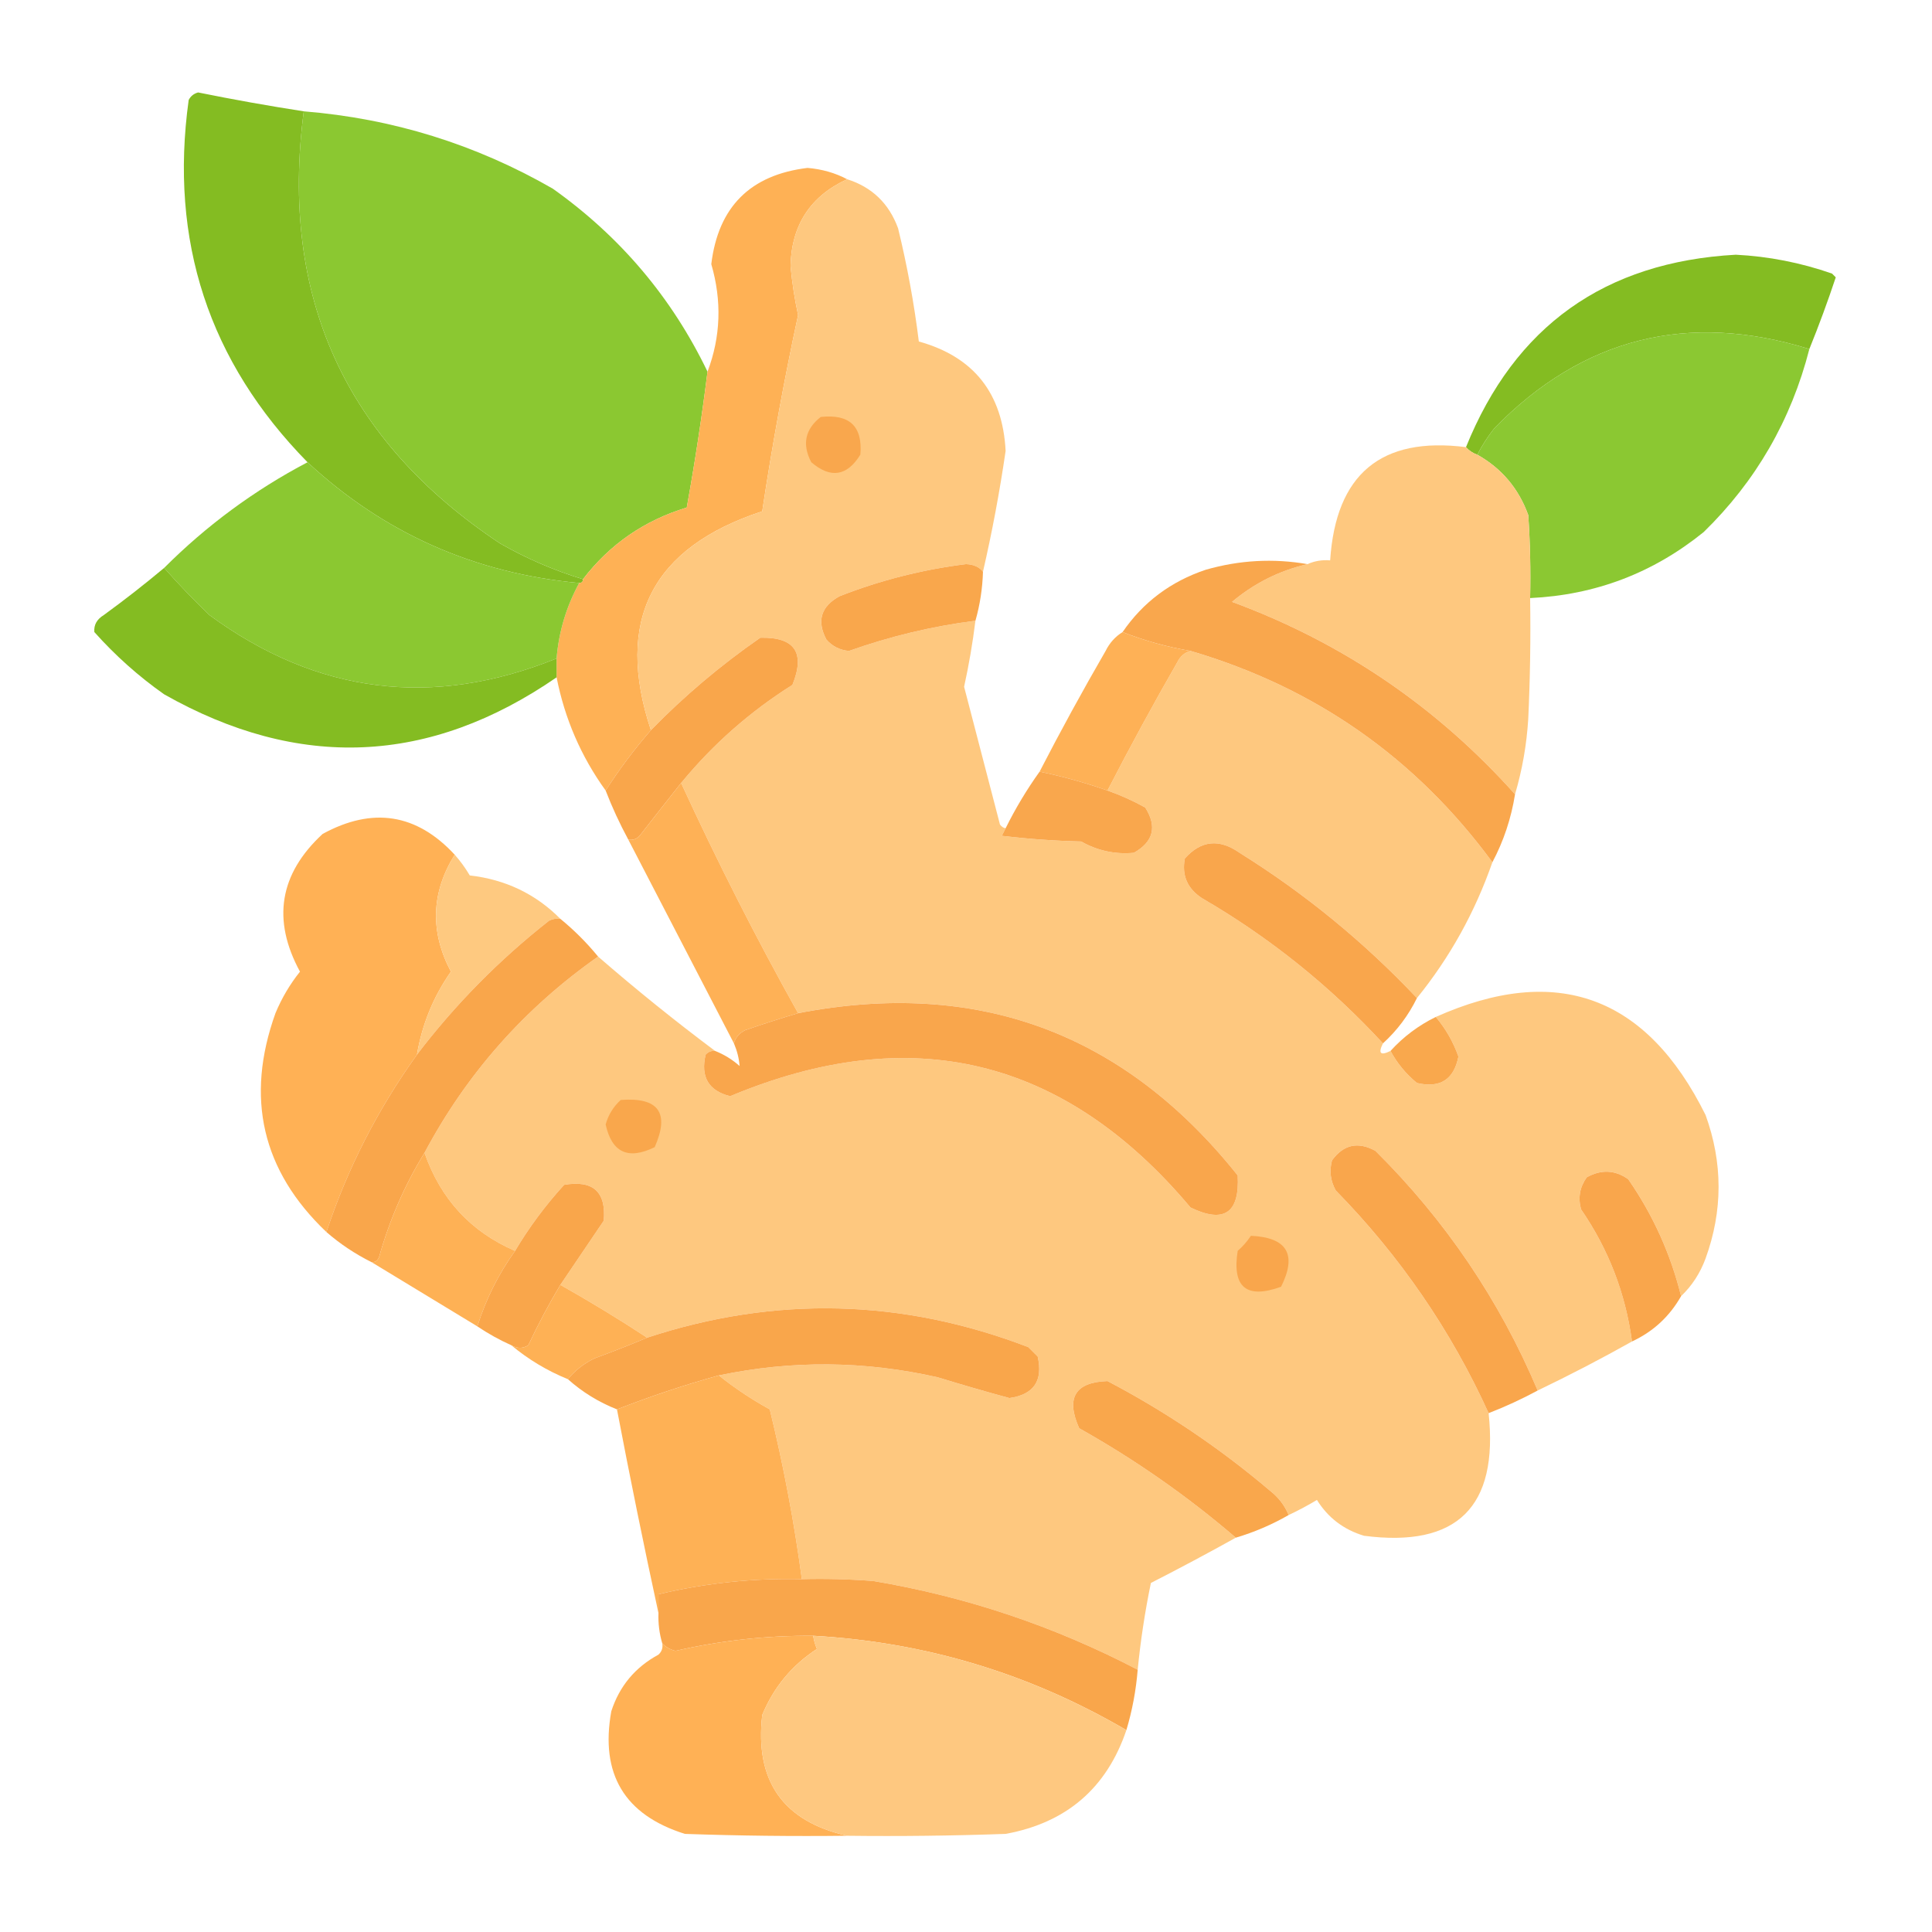 <svg width="100" height="100" viewBox="0 0 100 100" fill="none" xmlns="http://www.w3.org/2000/svg">
<path fill-rule="evenodd" clip-rule="evenodd" d="M15.723 5.762C14.474 15.341 17.86 22.795 25.879 28.125C27.247 28.907 28.679 29.526 30.176 29.98C30.176 30.111 30.111 30.176 29.98 30.176C24.557 29.676 19.87 27.593 15.918 23.926C10.809 18.722 8.758 12.472 9.766 5.176C9.867 4.977 10.03 4.847 10.254 4.785C12.071 5.153 13.894 5.479 15.723 5.762Z" fill="#84BC22"/>
<path opacity="0.996" fill-rule="evenodd" clip-rule="evenodd" d="M15.722 5.762C20.328 6.136 24.625 7.471 28.613 9.766C32.107 12.248 34.776 15.406 36.621 19.238C36.327 21.589 35.969 23.933 35.547 26.27C33.352 26.935 31.562 28.172 30.175 29.98C28.679 29.526 27.247 28.907 25.879 28.125C17.86 22.795 14.474 15.341 15.722 5.762Z" fill="#8BC831"/>
<path fill-rule="evenodd" clip-rule="evenodd" d="M43.848 9.277C41.944 10.153 40.967 11.65 40.918 13.77C40.998 14.623 41.128 15.47 41.309 16.309C40.585 19.674 39.966 23.059 39.453 26.465C33.73 28.341 31.809 32.117 33.691 37.793C32.83 38.783 32.049 39.825 31.348 40.918C30.08 39.162 29.233 37.209 28.809 35.059C28.809 34.733 28.809 34.408 28.809 34.082C28.923 32.696 29.314 31.394 29.98 30.176C30.111 30.176 30.176 30.111 30.176 29.98C31.562 28.172 33.353 26.935 35.547 26.27C35.969 23.933 36.327 21.589 36.621 19.238C37.305 17.43 37.37 15.574 36.816 13.672C37.174 10.71 38.835 9.049 41.797 8.691C42.545 8.754 43.229 8.949 43.848 9.277Z" fill="#FEB155"/>
<path opacity="0.996" fill-rule="evenodd" clip-rule="evenodd" d="M43.848 9.277C45.135 9.685 46.014 10.531 46.484 11.816C46.956 13.749 47.314 15.703 47.559 17.676C50.4 18.466 51.897 20.354 52.051 23.34C51.741 25.465 51.35 27.548 50.879 29.59C50.681 29.343 50.388 29.213 50 29.199C47.748 29.48 45.567 30.034 43.457 30.859C42.492 31.389 42.264 32.138 42.773 33.105C43.085 33.456 43.475 33.652 43.945 33.691C46.075 32.934 48.256 32.413 50.488 32.129C50.346 33.276 50.151 34.416 49.902 35.547C50.521 37.923 51.139 40.299 51.758 42.676C51.833 42.784 51.93 42.849 52.051 42.871C51.991 42.998 51.926 43.128 51.855 43.262C53.218 43.424 54.585 43.522 55.957 43.555C56.815 44.037 57.727 44.232 58.691 44.141C59.705 43.565 59.9 42.783 59.277 41.797C58.644 41.447 57.993 41.154 57.324 40.918C58.474 38.684 59.678 36.47 60.938 34.277C61.086 33.972 61.314 33.777 61.621 33.691C68.069 35.584 73.277 39.23 77.246 44.629C76.342 47.22 75.04 49.564 73.34 51.66C70.596 48.752 67.536 46.245 64.16 44.141C63.106 43.399 62.162 43.497 61.328 44.434C61.16 45.303 61.453 45.987 62.207 46.484C65.702 48.513 68.827 51.02 71.582 54.004C71.322 54.525 71.452 54.655 71.973 54.395C72.309 55.026 72.764 55.579 73.34 56.055C74.537 56.336 75.253 55.88 75.488 54.688C75.222 53.933 74.831 53.249 74.316 52.637C80.566 49.848 85.221 51.541 88.281 57.715C89.177 60.193 89.177 62.667 88.281 65.137C87.999 65.901 87.576 66.552 87.012 67.09C86.472 64.904 85.561 62.885 84.277 61.035C83.591 60.552 82.875 60.519 82.129 60.938C81.768 61.441 81.671 61.995 81.836 62.598C83.257 64.661 84.136 66.939 84.473 69.434C82.882 70.327 81.255 71.173 79.59 71.973C77.609 67.289 74.809 63.155 71.191 59.57C70.294 59.074 69.545 59.237 68.945 60.059C68.798 60.606 68.863 61.127 69.141 61.621C72.462 65.013 75.098 68.855 77.051 73.144C77.566 78 75.418 80.116 70.606 79.492C69.555 79.179 68.741 78.561 68.164 77.637C67.686 77.924 67.198 78.185 66.699 78.418C66.496 77.919 66.17 77.496 65.723 77.148C63.136 74.954 60.337 73.066 57.324 71.484C55.644 71.542 55.156 72.356 55.859 73.926C58.755 75.551 61.456 77.439 63.965 79.59C62.528 80.39 61.063 81.171 59.57 81.934C59.263 83.418 59.035 84.915 58.887 86.426C54.576 84.175 50.018 82.645 45.215 81.836C43.98 81.738 42.743 81.706 41.504 81.738C41.106 78.781 40.553 75.851 39.844 72.949C38.902 72.431 38.023 71.846 37.207 71.191C40.984 70.399 44.76 70.432 48.535 71.289C49.768 71.667 51.005 72.025 52.246 72.363C53.508 72.186 53.996 71.47 53.711 70.215C53.548 70.052 53.385 69.889 53.223 69.727C46.697 67.222 40.122 67.059 33.496 69.238C32.033 68.278 30.535 67.367 29.004 66.504C29.751 65.403 30.499 64.296 31.25 63.184C31.381 61.687 30.697 61.069 29.199 61.328C28.232 62.386 27.386 63.526 26.66 64.746C24.368 63.755 22.806 62.063 21.973 59.668C24.153 55.573 27.148 52.187 30.957 49.512C32.924 51.219 34.942 52.847 37.012 54.395C36.817 54.378 36.654 54.443 36.523 54.59C36.252 55.742 36.675 56.458 37.793 56.738C47.156 52.818 55.098 54.738 61.621 62.5C63.356 63.34 64.169 62.787 64.062 60.84C58.171 53.45 50.586 50.651 41.309 52.441C39.137 48.555 37.119 44.583 35.254 40.527C36.9 38.523 38.821 36.831 41.016 35.449C41.69 33.781 41.136 32.968 39.355 33.008C37.316 34.419 35.428 36.014 33.691 37.793C31.809 32.117 33.73 28.341 39.453 26.465C39.966 23.059 40.585 19.674 41.309 16.309C41.128 15.47 40.998 14.623 40.918 13.77C40.967 11.65 41.944 10.153 43.848 9.277Z" fill="#FEC87F"/>
<path opacity="0.997" fill-rule="evenodd" clip-rule="evenodd" d="M93.652 18.066C87.358 16.116 81.921 17.483 77.344 22.168C77.002 22.604 76.709 23.06 76.465 23.535C76.228 23.451 76.033 23.32 75.879 23.145C78.409 16.88 83.064 13.56 89.844 13.184C91.543 13.27 93.203 13.595 94.824 14.16C94.889 14.225 94.954 14.29 95.019 14.355C94.601 15.613 94.145 16.85 93.652 18.066Z" fill="#84BC22"/>
<path opacity="0.993" fill-rule="evenodd" clip-rule="evenodd" d="M93.652 18.066C92.709 21.745 90.885 24.903 88.184 27.538C85.565 29.659 82.571 30.799 79.199 30.956C79.232 29.523 79.199 28.09 79.102 26.66C78.604 25.284 77.725 24.243 76.465 23.535C76.709 23.06 77.002 22.604 77.344 22.167C81.921 17.483 87.358 16.116 93.652 18.066Z" fill="#8BC832"/>
<path fill-rule="evenodd" clip-rule="evenodd" d="M42.481 21.582C43.977 21.419 44.66 22.07 44.531 23.535C43.839 24.65 42.992 24.78 41.992 23.926C41.506 23 41.669 22.218 42.481 21.582Z" fill="#F9A74D"/>
<path opacity="0.993" fill-rule="evenodd" clip-rule="evenodd" d="M75.879 23.144C76.033 23.32 76.228 23.451 76.465 23.535C77.725 24.243 78.604 25.285 79.102 26.66C79.199 28.091 79.232 29.523 79.199 30.957C79.232 33.041 79.199 35.124 79.102 37.207C79.02 38.543 78.792 39.845 78.418 41.113C74.365 36.579 69.482 33.259 63.77 31.152C64.925 30.184 66.227 29.533 67.676 29.199C68.043 29.035 68.433 28.969 68.848 29.004C69.144 24.538 71.487 22.585 75.879 23.144Z" fill="#FEC87F"/>
<path opacity="0.997" fill-rule="evenodd" clip-rule="evenodd" d="M15.918 23.926C19.87 27.593 24.557 29.676 29.98 30.176C29.314 31.394 28.923 32.696 28.809 34.082C22.394 36.669 16.404 35.921 10.84 31.836C10.019 31.048 9.238 30.234 8.496 29.395C10.695 27.195 13.169 25.372 15.918 23.926Z" fill="#8BC831"/>
<path fill-rule="evenodd" clip-rule="evenodd" d="M50.879 29.59C50.853 30.459 50.723 31.306 50.488 32.129C48.256 32.413 46.075 32.934 43.945 33.691C43.475 33.652 43.085 33.456 42.774 33.105C42.264 32.138 42.492 31.389 43.457 30.859C45.567 30.034 47.748 29.48 50 29.199C50.388 29.213 50.681 29.343 50.879 29.59Z" fill="#F9A74C"/>
<path opacity="0.999" fill-rule="evenodd" clip-rule="evenodd" d="M8.496 29.395C9.238 30.234 10.019 31.048 10.84 31.836C16.404 35.921 22.394 36.669 28.809 34.082C28.809 34.408 28.809 34.733 28.809 35.059C22.234 39.59 15.463 39.883 8.496 35.938C7.175 35.008 5.971 33.934 4.883 32.715C4.851 32.346 5.014 32.053 5.371 31.836C6.444 31.055 7.486 30.241 8.496 29.395Z" fill="#84BC22"/>
<path fill-rule="evenodd" clip-rule="evenodd" d="M67.676 29.199C66.227 29.533 64.925 30.184 63.77 31.152C69.482 33.26 74.365 36.58 78.418 41.113C78.217 42.367 77.826 43.539 77.246 44.629C73.277 39.23 68.069 35.584 61.621 33.691C60.394 33.483 59.222 33.157 58.105 32.715C59.161 31.175 60.594 30.101 62.402 29.492C64.147 28.99 65.905 28.893 67.676 29.199Z" fill="#F9A74D"/>
<path fill-rule="evenodd" clip-rule="evenodd" d="M58.105 32.715C59.222 33.157 60.394 33.483 61.621 33.691C61.314 33.777 61.086 33.972 60.938 34.277C59.678 36.47 58.474 38.684 57.324 40.918C56.177 40.514 55.005 40.188 53.809 39.941C54.894 37.837 56.033 35.754 57.227 33.691C57.431 33.278 57.724 32.952 58.105 32.715Z" fill="#FEB156"/>
<path fill-rule="evenodd" clip-rule="evenodd" d="M35.254 40.527C34.542 41.425 33.825 42.337 33.105 43.262C32.944 43.435 32.749 43.5 32.52 43.457C32.076 42.635 31.685 41.789 31.348 40.918C32.049 39.825 32.83 38.783 33.691 37.793C35.428 36.014 37.316 34.419 39.355 33.008C41.136 32.968 41.69 33.781 41.016 35.449C38.821 36.831 36.9 38.523 35.254 40.527Z" fill="#F9A64B"/>
<path fill-rule="evenodd" clip-rule="evenodd" d="M53.809 39.941C55.005 40.188 56.177 40.514 57.324 40.918C57.993 41.154 58.644 41.447 59.277 41.797C59.9 42.783 59.705 43.565 58.691 44.141C57.727 44.232 56.815 44.037 55.957 43.555C54.585 43.522 53.218 43.424 51.855 43.262C51.926 43.128 51.991 42.998 52.051 42.871C52.56 41.842 53.147 40.866 53.809 39.941Z" fill="#F9A74D"/>
<path fill-rule="evenodd" clip-rule="evenodd" d="M35.254 40.527C37.119 44.583 39.137 48.555 41.309 52.441C40.414 52.707 39.503 53 38.574 53.32C38.269 53.469 38.074 53.697 37.988 54.004C36.169 50.495 34.346 46.979 32.52 43.457C32.749 43.5 32.944 43.435 33.105 43.262C33.825 42.337 34.542 41.425 35.254 40.527Z" fill="#FEB156"/>
<path fill-rule="evenodd" clip-rule="evenodd" d="M23.535 44.239C22.314 46.207 22.249 48.225 23.34 50.293C22.432 51.589 21.846 53.021 21.582 54.59C19.55 57.418 17.987 60.478 16.895 63.77C13.564 60.601 12.685 56.825 14.258 52.442C14.583 51.661 15.006 50.945 15.527 50.293C14.07 47.611 14.461 45.234 16.699 43.164C19.284 41.753 21.563 42.111 23.535 44.239Z" fill="#FFB155"/>
<path fill-rule="evenodd" clip-rule="evenodd" d="M73.34 51.66C72.903 52.553 72.317 53.334 71.582 54.004C68.827 51.02 65.702 48.514 62.207 46.485C61.453 45.987 61.16 45.303 61.328 44.434C62.162 43.497 63.106 43.399 64.16 44.141C67.536 46.246 70.596 48.752 73.34 51.66Z" fill="#F9A64C"/>
<path opacity="0.979" fill-rule="evenodd" clip-rule="evenodd" d="M23.535 44.238C23.822 44.561 24.083 44.919 24.316 45.312C26.166 45.524 27.729 46.273 29.004 47.559C28.798 47.529 28.603 47.562 28.418 47.656C25.833 49.688 23.555 51.999 21.582 54.59C21.846 53.021 22.432 51.589 23.34 50.293C22.249 48.225 22.314 46.207 23.535 44.238Z" fill="#FEC87E"/>
<path fill-rule="evenodd" clip-rule="evenodd" d="M29.004 47.559C29.72 48.145 30.371 48.796 30.957 49.512C27.148 52.187 24.153 55.573 21.973 59.668C20.949 61.336 20.167 63.126 19.629 65.039C19.563 65.24 19.433 65.338 19.238 65.332C18.383 64.906 17.601 64.385 16.895 63.77C17.987 60.477 19.55 57.417 21.582 54.59C23.555 51.999 25.833 49.688 28.418 47.656C28.603 47.562 28.798 47.53 29.004 47.559Z" fill="#F9A64B"/>
<path fill-rule="evenodd" clip-rule="evenodd" d="M37.012 54.395C37.479 54.58 37.902 54.84 38.281 55.176C38.252 54.784 38.154 54.394 37.988 54.004C38.074 53.697 38.269 53.469 38.574 53.321C39.503 53 40.414 52.707 41.309 52.442C50.586 50.651 58.171 53.451 64.063 60.84C64.169 62.788 63.356 63.341 61.621 62.5C55.099 54.739 47.156 52.818 37.793 56.739C36.675 56.458 36.252 55.742 36.523 54.59C36.655 54.443 36.817 54.378 37.012 54.395Z" fill="#F9A64C"/>
<path fill-rule="evenodd" clip-rule="evenodd" d="M74.316 52.637C74.831 53.249 75.222 53.933 75.488 54.688C75.253 55.88 74.537 56.336 73.34 56.055C72.764 55.579 72.309 55.026 71.973 54.395C72.642 53.66 73.424 53.074 74.316 52.637Z" fill="#F9A84D"/>
<path fill-rule="evenodd" clip-rule="evenodd" d="M32.129 56.934C34.087 56.784 34.673 57.598 33.887 59.376C32.516 60.05 31.67 59.659 31.348 58.204C31.485 57.707 31.746 57.284 32.129 56.934Z" fill="#F9A74C"/>
<path fill-rule="evenodd" clip-rule="evenodd" d="M79.59 71.973C78.768 72.416 77.922 72.807 77.051 73.144C75.099 68.854 72.462 65.013 69.141 61.621C68.863 61.127 68.798 60.606 68.945 60.059C69.545 59.237 70.294 59.074 71.192 59.57C74.809 63.155 77.609 67.289 79.59 71.973Z" fill="#F9A64C"/>
<path fill-rule="evenodd" clip-rule="evenodd" d="M21.973 59.668C22.806 62.063 24.368 63.755 26.66 64.746C25.802 65.94 25.152 67.243 24.707 68.652C22.877 67.543 21.054 66.436 19.238 65.332C19.433 65.338 19.563 65.24 19.629 65.039C20.167 63.126 20.949 61.336 21.973 59.668Z" fill="#FEB155"/>
<path fill-rule="evenodd" clip-rule="evenodd" d="M87.012 67.09C86.415 68.142 85.569 68.924 84.472 69.434C84.136 66.94 83.257 64.661 81.836 62.598C81.67 61.995 81.768 61.442 82.129 60.938C82.875 60.52 83.591 60.552 84.277 61.036C85.56 62.886 86.472 64.904 87.012 67.09Z" fill="#F9A64C"/>
<path fill-rule="evenodd" clip-rule="evenodd" d="M29.004 66.504C28.403 67.51 27.85 68.551 27.344 69.629C27.068 69.808 26.775 69.808 26.465 69.629C25.853 69.356 25.267 69.03 24.707 68.653C25.152 67.243 25.802 65.941 26.66 64.746C27.386 63.526 28.232 62.386 29.199 61.328C30.697 61.069 31.381 61.688 31.25 63.184C30.499 64.296 29.751 65.403 29.004 66.504Z" fill="#F9A64B"/>
<path fill-rule="evenodd" clip-rule="evenodd" d="M64.746 63.965C66.623 64.05 67.144 64.929 66.308 66.602C64.515 67.251 63.767 66.632 64.062 64.746C64.331 64.511 64.559 64.25 64.746 63.965Z" fill="#F9A64C"/>
<path fill-rule="evenodd" clip-rule="evenodd" d="M29.004 66.504C30.535 67.367 32.033 68.278 33.496 69.238C32.598 69.614 31.686 69.972 30.762 70.312C30.208 70.584 29.752 70.942 29.395 71.387C28.319 70.948 27.343 70.362 26.465 69.629C26.775 69.807 27.068 69.807 27.344 69.629C27.85 68.551 28.403 67.509 29.004 66.504Z" fill="#FEB155"/>
<path fill-rule="evenodd" clip-rule="evenodd" d="M37.207 71.191C35.42 71.687 33.663 72.273 31.934 72.949C30.988 72.575 30.141 72.054 29.395 71.387C29.752 70.942 30.208 70.584 30.762 70.312C31.686 69.972 32.598 69.614 33.496 69.238C40.122 67.059 46.697 67.222 53.223 69.727C53.385 69.889 53.548 70.052 53.711 70.215C53.996 71.47 53.508 72.186 52.246 72.363C51.005 72.025 49.768 71.667 48.535 71.289C44.76 70.432 40.984 70.399 37.207 71.191Z" fill="#F9A64B"/>
<path fill-rule="evenodd" clip-rule="evenodd" d="M37.207 71.191C38.023 71.846 38.902 72.431 39.844 72.949C40.553 75.851 41.106 78.781 41.504 81.738C38.994 81.678 36.52 81.938 34.082 82.519C34.082 82.845 34.082 83.171 34.082 83.496C33.326 80.006 32.61 76.491 31.934 72.949C33.663 72.273 35.42 71.687 37.207 71.191Z" fill="#FEB155"/>
<path fill-rule="evenodd" clip-rule="evenodd" d="M66.699 78.418C65.834 78.916 64.922 79.306 63.965 79.59C61.456 77.439 58.755 75.551 55.859 73.926C55.156 72.356 55.644 71.542 57.324 71.484C60.337 73.066 63.136 74.954 65.722 77.148C66.17 77.496 66.495 77.919 66.699 78.418Z" fill="#F9A74C"/>
<path fill-rule="evenodd" clip-rule="evenodd" d="M41.504 81.738C42.743 81.705 43.98 81.738 45.215 81.835C50.019 82.645 54.576 84.174 58.887 86.425C58.8 87.494 58.605 88.536 58.301 89.55C53.287 86.62 47.883 84.992 42.09 84.667C39.683 84.651 37.307 84.911 34.961 85.449C34.681 85.378 34.453 85.248 34.278 85.058C34.128 84.551 34.063 84.03 34.082 83.496C34.082 83.17 34.082 82.845 34.082 82.519C36.52 81.938 38.994 81.677 41.504 81.738Z" fill="#F9A64B"/>
<path fill-rule="evenodd" clip-rule="evenodd" d="M42.09 84.668C42.125 84.901 42.19 85.129 42.285 85.351C40.989 86.192 40.045 87.332 39.453 88.769C39.065 92.186 40.53 94.269 43.848 95.019C41.047 95.052 38.248 95.019 35.449 94.922C32.323 93.94 31.054 91.824 31.641 88.574C32.062 87.274 32.876 86.297 34.082 85.644C34.255 85.483 34.32 85.288 34.277 85.058C34.453 85.248 34.681 85.378 34.961 85.449C37.307 84.912 39.683 84.651 42.09 84.668Z" fill="#FFB155"/>
<path opacity="0.991" fill-rule="evenodd" clip-rule="evenodd" d="M42.09 84.668C47.882 84.993 53.286 86.621 58.301 89.551C57.28 92.556 55.197 94.346 52.051 94.922C49.317 95.019 46.583 95.052 43.847 95.019C40.53 94.269 39.065 92.186 39.453 88.769C40.045 87.332 40.989 86.192 42.285 85.352C42.19 85.129 42.124 84.901 42.09 84.668Z" fill="#FEC87F"/>
</svg>
